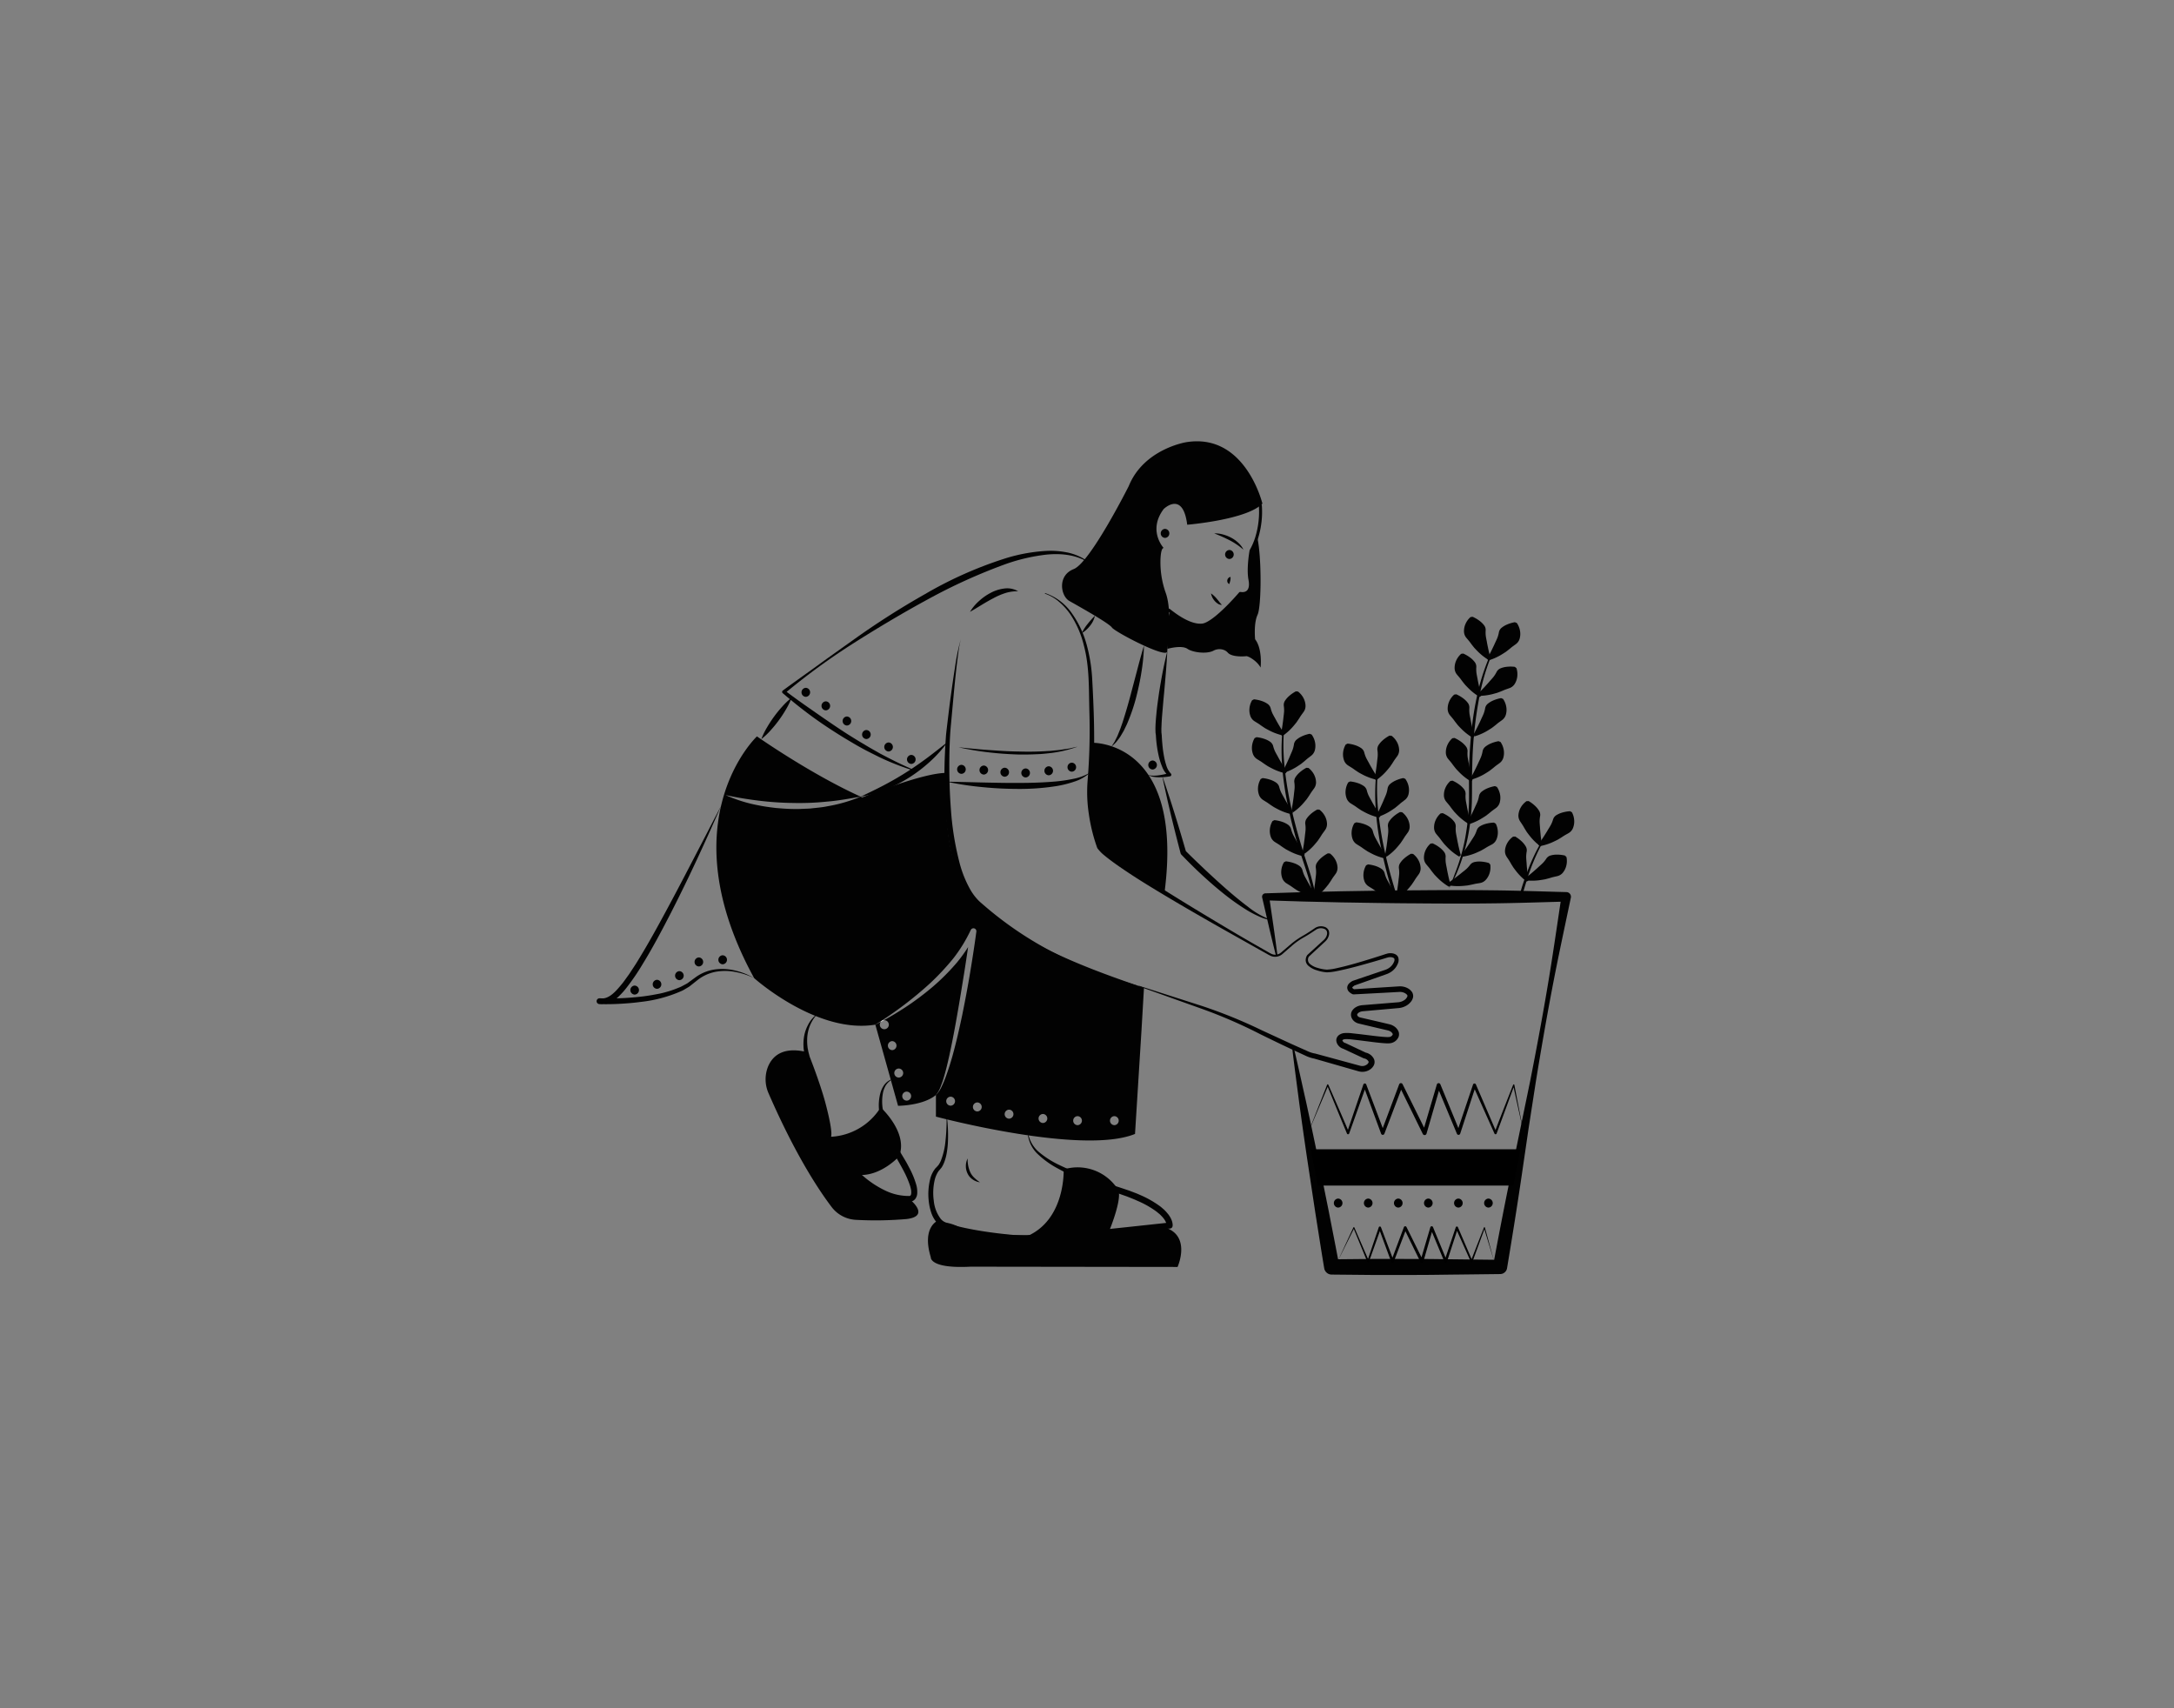 <svg xmlns="http://www.w3.org/2000/svg" data-name="Layer 1" viewBox="0 0 700 550" id="girl-with-plant"><rect x="0" y="0" width="700" height="550" fill="#808080" stroke="none"/><path fill="#020202" d="M464.399,289.589c2.338-3.096,2.811-5.123,4.212-8.714a61.199,61.199,0,0,0,3.17-11.108,75.955,75.955,0,0,0,1.214-11.484c.078-3.839-.073-7.746.046-11.63.131-3.886.358-7.772.803-11.638a96.665,96.665,0,0,1,1.872-11.519,68.398,68.398,0,0,1,3.471-11.142,31.593,31.593,0,0,1,6.209-9.804,32.738,32.738,0,0,0-5.749,9.991,68.415,68.415,0,0,0-3.17,11.119,131.048,131.048,0,0,0-2.425,23.021c-.148,3.868-.028,7.717-.137,11.631a68.092,68.092,0,0,1-1.373,11.606,61.195,61.195,0,0,1-3.474,11.145,49.337,49.337,0,0,1-2.615,5.216A13.679,13.679,0,0,1,464.399,289.589Z"></path><path fill="#020202" d="M466.57 285.519a18.264 18.264 0 01-3.302-2.497c-.494-.478-.973-.977-1.447-1.49-.431-.535-.87-1.077-1.275-1.646-.407-.566-.913-1.107-1.372-1.683a3.282 3.282 0 01-.683-1.993 5.721 5.721 0 01.444-2.267 6.301 6.301 0 011.66-2.319l.671-.095a11.279 11.279 0 012.347 1.392 7.355 7.355 0 011.381 1.388 2.466 2.466 0 01.481 1.597 9.623 9.623 0 00.04 1.817c.082.591.204 1.177.324 1.772.103.605.218 1.215.357 1.825.241 1.239.567 2.483.897 3.769zM469.824 275.79a18.259 18.259 0 01-3.302-2.497c-.494-.478-.973-.977-1.447-1.49-.432-.535-.87-1.077-1.275-1.646-.407-.566-.913-1.107-1.372-1.683a3.281 3.281 0 01-.682-1.993 5.713 5.713 0 01.444-2.268 6.296 6.296 0 011.66-2.319l.671-.095a11.262 11.262 0 012.347 1.392 7.353 7.353 0 011.381 1.388 2.466 2.466 0 01.481 1.597 9.642 9.642 0 00.04 1.817c.082.591.204 1.177.325 1.772.103.605.218 1.215.357 1.825.241 1.239.567 2.483.897 3.769zM472.996 265.338a18.254 18.254 0 01-3.302-2.497c-.494-.478-.973-.977-1.447-1.49-.432-.535-.87-1.077-1.275-1.646-.407-.566-.913-1.107-1.372-1.683a3.281 3.281 0 01-.682-1.993 5.716 5.716 0 01.444-2.267 6.298 6.298 0 011.66-2.319l.671-.095a11.267 11.267 0 012.347 1.392 7.36 7.36 0 011.381 1.388 2.466 2.466 0 01.481 1.597 9.622 9.622 0 00.04 1.817c.082.591.204 1.177.324 1.772.103.605.218 1.216.357 1.825.241 1.239.567 2.483.897 3.769zM473.62 251.584a18.256 18.256 0 01-3.302-2.497c-.494-.478-.973-.977-1.447-1.49-.431-.535-.87-1.077-1.275-1.646-.407-.566-.913-1.107-1.372-1.683a3.282 3.282 0 01-.683-1.993 5.717 5.717 0 01.444-2.267 6.298 6.298 0 011.66-2.319l.671-.095a11.278 11.278 0 012.347 1.392 7.354 7.354 0 011.381 1.388 2.466 2.466 0 01.481 1.597 9.622 9.622 0 00.04 1.817c.082.591.204 1.177.324 1.772.103.605.218 1.215.357 1.825.241 1.239.567 2.483.897 3.769zM474.21 237.531a18.256 18.256 0 01-3.302-2.497c-.494-.478-.973-.977-1.447-1.49-.431-.535-.87-1.077-1.275-1.646-.407-.566-.913-1.107-1.372-1.683a3.282 3.282 0 01-.683-1.993 5.721 5.721 0 01.444-2.268 6.302 6.302 0 011.66-2.319l.671-.095a11.268 11.268 0 012.347 1.392 7.354 7.354 0 011.381 1.388 2.466 2.466 0 01.481 1.597 9.602 9.602 0 00.04 1.817c.082.591.204 1.177.324 1.772.103.605.218 1.216.357 1.825.241 1.239.567 2.483.897 3.769zM476.446 224.407a18.255 18.255 0 01-3.302-2.497c-.494-.478-.973-.977-1.447-1.49-.432-.535-.87-1.077-1.275-1.646-.407-.566-.913-1.107-1.372-1.683a3.282 3.282 0 01-.682-1.993 5.713 5.713 0 01.444-2.267 6.298 6.298 0 011.66-2.319l.671-.095a11.272 11.272 0 012.347 1.392 7.356 7.356 0 011.381 1.388 2.466 2.466 0 01.481 1.597 9.623 9.623 0 00.04 1.817c.082.591.204 1.177.324 1.772.103.605.218 1.215.357 1.825.241 1.239.567 2.483.897 3.769zM479.462 212.57a18.258 18.258 0 01-3.302-2.497c-.494-.478-.973-.977-1.447-1.49-.431-.535-.87-1.077-1.275-1.646-.407-.566-.913-1.107-1.372-1.683a3.282 3.282 0 01-.683-1.993 5.721 5.721 0 01.444-2.267 6.301 6.301 0 011.66-2.319l.671-.095a11.278 11.278 0 012.347 1.392 7.355 7.355 0 011.381 1.388 2.466 2.466 0 01.481 1.597 9.624 9.624 0 00.04 1.817c.082.591.204 1.177.324 1.772.103.605.218 1.215.357 1.825.241 1.239.567 2.483.897 3.769z"></path><path fill="#020202" d="M466.153 284.36c1.088-.762 2.145-1.494 3.135-2.277.503-.372.987-.76 1.459-1.153.479-.374.953-.739 1.4-1.134a9.627 9.627 0 001.213-1.353 2.466 2.466 0 011.405-.899 7.357 7.357 0 011.952-.155 11.266 11.266 0 012.687.471l.447.509a6.299 6.299 0 01-.25 2.841 5.715 5.715 0 01-1.139 2.01 3.281 3.281 0 01-1.816 1.069c-.723.139-1.46.219-2.137.384-.678.168-1.364.294-2.039.419-.694.081-1.382.148-2.069.189a18.253 18.253 0 01-4.132-.254zM470.546 275.241c.788-1.069 1.557-2.1 2.245-3.158.357-.513.693-1.036 1.016-1.558.335-.507.667-1.004.965-1.521a9.634 9.634 0 00.719-1.669 2.466 2.466 0 011.045-1.3 7.348 7.348 0 011.8-.769 11.266 11.266 0 012.698-.411l.586.34a6.296 6.296 0 01.669 2.772 5.719 5.719 0 01-.438 2.269 3.282 3.282 0 01-1.38 1.592c-.641.362-1.314.674-1.903 1.046-.589.376-1.199.713-1.799 1.048-.632.298-1.263.581-1.9.839a18.261 18.261 0 01-3.997 1.077zM472.431 264.863c.63-1.17 1.245-2.298 1.777-3.443.281-.558.54-1.123.786-1.685.26-.549.519-1.088.741-1.642a9.628 9.628 0 00.476-1.754 2.465 2.465 0 01.851-1.434 7.355 7.355 0 011.674-1.015 11.275 11.275 0 012.612-.787l.628.254a6.297 6.297 0 011.053 2.65 5.717 5.717 0 01-.114 2.308 3.281 3.281 0 01-1.142 1.771c-.584.449-1.206.852-1.737 1.303-.53.455-1.086.875-1.634 1.291-.584.384-1.169.753-1.763 1.098a18.255 18.255 0 01-3.806 1.629zM473.6 250.395c.63-1.17 1.245-2.298 1.777-3.443.282-.558.54-1.123.786-1.685.26-.549.519-1.088.741-1.642a9.647 9.647 0 00.476-1.754 2.465 2.465 0 01.851-1.434 7.35 7.35 0 011.674-1.015 11.266 11.266 0 012.612-.787l.628.254a6.296 6.296 0 011.053 2.65 5.714 5.714 0 01-.114 2.308 3.282 3.282 0 01-1.142 1.771c-.584.449-1.206.852-1.737 1.303-.53.455-1.086.875-1.634 1.291-.584.384-1.169.753-1.763 1.098a18.253 18.253 0 01-3.806 1.63zM474.42 236.533c.63-1.17 1.245-2.298 1.777-3.443.282-.558.54-1.123.786-1.685.26-.549.519-1.088.741-1.642a9.628 9.628 0 00.476-1.754 2.465 2.465 0 01.851-1.434 7.355 7.355 0 011.674-1.015 11.274 11.274 0 012.612-.787l.628.254a6.297 6.297 0 011.053 2.65 5.718 5.718 0 01-.114 2.308 3.28 3.28 0 01-1.142 1.771c-.584.449-1.206.852-1.737 1.303-.53.455-1.086.875-1.634 1.291-.584.384-1.169.753-1.763 1.098a18.254 18.254 0 01-3.806 1.629zM475.833 223.41c.938-.94 1.851-1.845 2.689-2.79.43-.454.839-.921 1.235-1.39.406-.452.809-.894 1.181-1.361a9.64 9.64 0 00.959-1.544 2.466 2.466 0 011.226-1.13 7.357 7.357 0 011.894-.493 11.276 11.276 0 012.728-.005l.529.423a6.297 6.297 0 01.25 2.841 5.714 5.714 0 01-.77 2.178 3.281 3.281 0 01-1.601 1.369c-.688.263-1.399.471-2.037.751-.638.284-1.291.527-1.935.769-.669.201-1.335.387-2.004.547a18.253 18.253 0 01-4.113.471zM478.848 212.089c.63-1.17 1.245-2.298 1.777-3.443.281-.558.54-1.123.786-1.685.26-.549.519-1.088.741-1.642a9.628 9.628 0 00.476-1.754 2.465 2.465 0 01.851-1.434 7.351 7.351 0 011.674-1.015 11.263 11.263 0 012.612-.787l.628.254a6.296 6.296 0 011.053 2.65 5.718 5.718 0 01-.114 2.308 3.28 3.28 0 01-1.142 1.771c-.584.449-1.206.852-1.737 1.303-.53.455-1.086.875-1.634 1.291-.584.384-1.169.753-1.763 1.098a18.248 18.248 0 01-3.806 1.63zM502.934 263.125a31.871 31.871 0 00-6.494 8.652c-.087.145-.165.3-.242.455a1.056 1.056 0 00-.077.145c-.01.01-.01.019-.019.029a66.308 66.308 0 00-4.045 9.6v.01a1.734 1.734 0 01-.077.203v.019c-.097.29-.184.571-.281.861q-.058.189-.116.377a1.532 1.532 0 00-.087.3c-.523 1.645-1.006 3.31-1.452 4.974h-.91c.494-1.848 1.055-3.697 1.694-5.507.048-.126.087-.261.136-.387.261-.745.532-1.481.823-2.216v-.01a62.399 62.399 0 013.813-8.342c.019-.029.029-.048.048-.077.01-.01.01-.029.019-.039.213-.377.435-.745.677-1.123v-.01A29.836 29.836 0 01502.934 263.125z"></path><path fill="#020202" d="M491.587 283.842a18.247 18.247 0 01-3.001-2.852c-.437-.531-.857-1.08-1.271-1.643-.369-.58-.744-1.167-1.083-1.778-.341-.608-.783-1.202-1.175-1.826a3.281 3.281 0 01-.455-2.057 5.718 5.718 0 01.696-2.203 6.299 6.299 0 011.909-2.118l.677-.02a11.269 11.269 0 012.176 1.646 7.347 7.347 0 011.216 1.534 2.466 2.466 0 01.299 1.641 9.627 9.627 0 00-.164 1.81c.015.597.071 1.193.124 1.798.034.613.08 1.232.15 1.853.101 1.258.285 2.531.469 3.846zM495.911 272.419a18.247 18.247 0 01-3.001-2.852c-.437-.531-.857-1.08-1.271-1.643-.369-.58-.744-1.168-1.083-1.779-.341-.608-.783-1.202-1.175-1.826a3.282 3.282 0 01-.455-2.057 5.718 5.718 0 01.696-2.203 6.301 6.301 0 011.91-2.118l.677-.02a11.264 11.264 0 012.176 1.646 7.353 7.353 0 011.216 1.534 2.465 2.465 0 01.299 1.641 9.625 9.625 0 00-.164 1.81c.015.597.071 1.193.124 1.798.035.613.08 1.232.15 1.853.101 1.258.285 2.531.469 3.846z"></path><path fill="#020202" d="M491.089 282.783c1.038-.829 2.047-1.626 2.985-2.47.478-.403.937-.821 1.384-1.242.454-.403.904-.798 1.326-1.22a9.621 9.621 0 001.126-1.427 2.466 2.466 0 011.345-.986 7.355 7.355 0 011.938-.278 11.271 11.271 0 012.712.301l.478.48a6.301 6.301 0 01-.07 2.851 5.72 5.72 0 01-1.01 2.078 3.281 3.281 0 01-1.745 1.181c-.713.184-1.443.311-2.109.518-.666.211-1.342.379-2.009.547-.688.124-1.37.234-2.053.319a18.253 18.253 0 01-4.14.007zM495.354 271.872c.757-1.092 1.495-2.144 2.152-3.222.342-.523.663-1.055.97-1.587.32-.516.638-1.023.921-1.549a9.628 9.628 0 00.67-1.689 2.466 2.466 0 011.007-1.33 7.354 7.354 0 011.777-.821 11.268 11.268 0 012.684-.489l.596.323a6.3 6.3 0 01.749 2.751 5.721 5.721 0 01-.372 2.28 3.282 3.282 0 01-1.334 1.631c-.631.381-1.294.712-1.872 1.1-.578.393-1.177.748-1.768 1.099-.623.316-1.246.617-1.875.894a18.25 18.25 0 01-3.964 1.192zM449.997 289.197c.039.126.077.252.126.377l-.637-.532c-.242-.048-.443-.256-.675-.314-.484-1.442-.594-1.825-1.02-3.277-.019-.058-.029-.116-.048-.174-.861-2.981-1.665-5.981-2.342-9.01-.165-.706-.319-1.423-.465-2.129-.068-.348-.145-.687-.213-1.036v-.01a92.746 92.746 0 01-1.548-10.074c-.019-.136-.029-.271-.039-.407-.068-.793-.135-1.587-.184-2.381v-.01a65.56 65.56 0 01.01-9.145.267.267 0 01.01-.087v-.048c.039-.445.087-.871.145-1.316v-.01a29.886 29.886 0 012.71-9.92 32.077 32.077 0 00-2.313 10.549c-.019.184-.029.358-.039.542v.01c0 .048-.01.097-.01.145v.039a65.316 65.316 0 00.329 10.384 1.388 1.388 0 00.029.281c.019.3.058.59.087.891.019.126.029.252.048.377a3.04 3.04 0 00.039.31 114.194 114.194 0 002.052 11.671v.019c.039.194.077.358.136.552a.258.258 0 00.029.116 3.787 3.787 0 00.097.455c.716 3.068 1.539 6.107 2.448 9.126.281.968.571 1.916.871 2.874v.01c.077.261.165.503.242.765v.01C449.91 288.946 449.958 289.071 449.997 289.197z"></path><path fill="#020202" d="M450.239 289.391l.155-.697-.908.534c-.242-.048-.601-.36-.834-.418-1.113-.29-1.645.281-2.69-.194-.619-.3-1.229-.629-1.839-.968-.581-.377-1.161-.755-1.723-1.171-.561-.407-1.219-.765-1.829-1.171a3.275 3.275 0 01-1.268-1.684 5.696 5.696 0 01-.281-2.294 6.154 6.154 0 01.852-2.72l.61-.3a11.699 11.699 0 012.661.59 7.705 7.705 0 011.742.89 2.491 2.491 0 01.958 1.374 9.452 9.452 0 00.6 1.713c.261.532.561 1.055.861 1.587.145.271.281.542.435.813s.31.542.474.803c.416.755.881 1.5 1.355 2.265.097.155.194.31.3.465v.01c.077.116.155.232.232.358C450.152 289.246 450.19 289.323 450.239 289.391zM446.067 276.419a18.245 18.245 0 01-3.915-1.347c-.618-.301-1.228-.626-1.839-.967-.577-.375-1.162-.753-1.724-1.168-.562-.411-1.212-.768-1.827-1.173a3.282 3.282 0 01-1.268-1.683 5.715 5.715 0 01-.282-2.293 6.298 6.298 0 01.857-2.72l.608-.299a11.271 11.271 0 012.663.594 7.357 7.357 0 011.743.89 2.465 2.465 0 01.954 1.368 9.623 9.623 0 00.603 1.714c.262.536.56 1.055.859 1.584.286.543.585 1.087.907 1.623.614 1.103 1.311 2.184 2.024 3.304zM444.114 263.25a18.254 18.254 0 01-3.915-1.347c-.618-.301-1.228-.626-1.838-.967-.577-.375-1.162-.753-1.724-1.168-.563-.411-1.212-.768-1.827-1.173a3.282 3.282 0 01-1.268-1.683 5.715 5.715 0 01-.282-2.293 6.298 6.298 0 01.857-2.72l.608-.299a11.267 11.267 0 012.663.594 7.355 7.355 0 011.744.89 2.466 2.466 0 01.954 1.368 9.622 9.622 0 00.603 1.714c.262.536.56 1.055.859 1.584.286.543.585 1.087.907 1.623.614 1.103 1.311 2.184 2.024 3.304zM443.303 251.063a18.262 18.262 0 01-3.915-1.347c-.618-.301-1.228-.626-1.839-.967-.577-.375-1.162-.753-1.723-1.168-.563-.411-1.212-.768-1.827-1.173a3.281 3.281 0 01-1.268-1.682 5.715 5.715 0 01-.283-2.293 6.298 6.298 0 01.857-2.72l.608-.299a11.275 11.275 0 012.663.594 7.359 7.359 0 011.744.89 2.466 2.466 0 01.953 1.368 9.623 9.623 0 00.603 1.714c.262.536.56 1.055.859 1.584.286.543.585 1.087.907 1.623.614 1.103 1.31 2.184 2.024 3.304z"></path><path fill="#020202" d="M449.485 288.837c.235-1.307.469-2.572.62-3.825.094-.618.164-1.235.223-1.846.077-.603.155-1.196.194-1.791a9.629 9.629 0 00-.092-1.815 2.465 2.465 0 01.363-1.628 7.359 7.359 0 011.276-1.485 11.268 11.268 0 012.239-1.56l.676.046a6.3 6.3 0 011.825 2.191 5.714 5.714 0 01.608 2.229 3.28 3.28 0 01-.535 2.038c-.416.608-.881 1.185-1.246 1.779-.362.597-.76 1.169-1.152 1.734-.436.546-.877 1.079-1.334 1.592a18.261 18.261 0 01-3.111 2.732zM445.956 275.406c.235-1.307.469-2.572.62-3.825.094-.618.164-1.235.223-1.846.077-.603.155-1.196.194-1.791a9.63 9.63 0 00-.092-1.815 2.466 2.466 0 01.363-1.628 7.359 7.359 0 011.276-1.485 11.275 11.275 0 012.239-1.56l.676.046a6.3 6.3 0 011.825 2.191 5.714 5.714 0 01.608 2.229 3.28 3.28 0 01-.535 2.038c-.416.608-.881 1.185-1.246 1.779-.363.597-.761 1.169-1.152 1.735-.436.546-.877 1.079-1.334 1.592a18.245 18.245 0 01-3.111 2.731zM443.222 262.494c.6-1.185 1.186-2.329 1.689-3.487.267-.565.511-1.136.743-1.705.246-.555.491-1.101.699-1.661a9.619 9.619 0 00.431-1.765 2.465 2.465 0 01.814-1.455 7.356 7.356 0 011.648-1.057 11.272 11.272 0 012.592-.853l.634.238a6.294 6.294 0 011.12 2.622 5.716 5.716 0 01-.055 2.31A3.282 3.282 0 01452.44 257.479c-.572.464-1.184.882-1.703 1.347-.518.468-1.063.902-1.6 1.332-.574.399-1.149.782-1.734 1.143a18.248 18.248 0 01-3.763 1.726zM442.569 250.797c.235-1.307.469-2.572.619-3.825.094-.618.164-1.235.223-1.846.076-.602.155-1.196.194-1.791a9.612 9.612 0 00-.092-1.815 2.466 2.466 0 01.363-1.628 7.356 7.356 0 011.276-1.485 11.273 11.273 0 012.239-1.56l.676.046a6.296 6.296 0 011.825 2.191 5.719 5.719 0 01.609 2.229 3.282 3.282 0 01-.535 2.038c-.416.608-.881 1.185-1.246 1.779-.362.597-.76 1.169-1.152 1.735-.436.546-.877 1.079-1.334 1.592a18.26 18.26 0 01-3.111 2.731zM423.664 288.568a1.568 1.568 0 01.048.203v.01c-.145.107-.29.213-.436.31l-.31-.213a.627.627 0 01-.126-.039.123.123 0 00-.01-.058c-.019-.106-.039-.194-.068-.3v-.01c-.184-.89-.387-1.761-.6-2.642v-.01c-.29-1.19-.61-2.371-.948-3.552-.687-2.236-1.452-4.471-2.197-6.726-.484-1.442-.948-2.884-1.374-4.336-.019-.077-.048-.155-.068-.232v-.01c-.861-2.961-1.655-5.942-2.323-8.952q-.247-1.06-.465-2.119c-.068-.348-.145-.687-.213-1.035v-.01a95.156 95.156 0 01-1.548-10.075c-.019-.136-.029-.281-.039-.416-.068-.794-.136-1.577-.184-2.371v-.01a65.682 65.682 0 01.01-9.155.268.268 0 01.01-.087v-.048c.039-.436.087-.861.145-1.306v-.01a29.871 29.871 0 012.71-9.929 32.085 32.085 0 00-2.303 10.568c-.019.174-.029.339-.039.513v.01a.731.731 0 01-.01.145v.048a65.292 65.292 0 00.319 10.384 1.379 1.379 0 00.029.281v.01c.019.3.058.581.087.881.019.126.029.261.048.387.01.097.019.203.039.3a116.515 116.515 0 002.052 11.681v.01c.039.184.077.348.126.532a.713.713 0 00.039.136v.01a3.661 3.661 0 00.097.445V261.79c.716 3.068 1.548 6.107 2.448 9.126.281.968.571 1.926.861 2.884.01.01.01.019 0 .019.087.242.174.494.252.736v.01c.039.136.087.261.126.387.039.126.077.252.116.368v.01c.716 2.216 1.461 4.423 2.129 6.687.377 1.384.736 2.768 1.065 4.161.145.629.281 1.258.406 1.897v.01A3.891 3.891 0 01423.664 288.568z"></path><path fill="#020202" d="M423.77 288.404l-.106.164-.252.407c-.155-.029-.3-.068-.445-.097a.627.627 0 01-.126-.039 18.693 18.693 0 01-3.348-1.21c-.619-.3-1.229-.629-1.839-.968-.571-.377-1.161-.755-1.723-1.171-.561-.407-1.21-.765-1.829-1.171a3.341 3.341 0 01-1.268-1.684 5.696 5.696 0 01-.281-2.294 6.345 6.345 0 01.861-2.719l.61-.3a11.26 11.26 0 012.661.6 6.982 6.982 0 011.742.89 2.451 2.451 0 01.948 1.365 10.286 10.286 0 00.61 1.713c.261.542.561 1.055.852 1.587.29.542.59 1.084.91 1.626.136.242.271.474.416.716v.01c.271.445.542.89.832 1.345.184.3.377.59.571.9v.01Q423.669 288.244 423.77 288.404zM419.729 275.709a18.25 18.25 0 01-3.915-1.347c-.618-.301-1.228-.626-1.838-.967-.577-.375-1.162-.753-1.724-1.168-.563-.411-1.212-.768-1.827-1.173a3.281 3.281 0 01-1.268-1.682 5.715 5.715 0 01-.283-2.293 6.301 6.301 0 01.857-2.72l.608-.299a11.268 11.268 0 012.663.594 7.359 7.359 0 011.744.89 2.466 2.466 0 01.953 1.368 9.623 9.623 0 00.603 1.714c.262.536.56 1.055.859 1.584.286.543.585 1.087.907 1.623.614 1.103 1.31 2.184 2.024 3.304zM415.922 262.168a18.25 18.25 0 01-3.915-1.347c-.618-.301-1.228-.626-1.838-.967-.577-.375-1.162-.753-1.724-1.168-.563-.411-1.212-.768-1.827-1.173a3.281 3.281 0 01-1.268-1.682 5.716 5.716 0 01-.283-2.293 6.301 6.301 0 01.857-2.72l.608-.299a11.269 11.269 0 012.663.594 7.355 7.355 0 011.744.89 2.466 2.466 0 01.953 1.368 9.638 9.638 0 00.603 1.714c.262.537.56 1.055.859 1.584.286.543.585 1.087.907 1.624.614 1.103 1.31 2.184 2.024 3.304zM413.97 248.999a18.245 18.245 0 01-3.915-1.347c-.618-.301-1.228-.626-1.839-.967-.577-.375-1.162-.753-1.724-1.168-.562-.411-1.212-.768-1.827-1.173a3.281 3.281 0 01-1.268-1.682 5.719 5.719 0 01-.282-2.293 6.297 6.297 0 01.857-2.72l.608-.299a11.271 11.271 0 012.663.594 7.353 7.353 0 011.743.89 2.465 2.465 0 01.954 1.368 9.62 9.62 0 00.603 1.714c.262.537.56 1.055.859 1.584.286.543.585 1.087.907 1.624.614 1.103 1.311 2.184 2.024 3.304zM413.158 236.811a18.254 18.254 0 01-3.915-1.347c-.618-.301-1.228-.626-1.838-.967-.577-.375-1.162-.753-1.724-1.168-.563-.411-1.212-.768-1.827-1.173a3.281 3.281 0 01-1.268-1.682 5.715 5.715 0 01-.282-2.293 6.297 6.297 0 01.857-2.72l.608-.299a11.266 11.266 0 012.663.594 7.35 7.35 0 011.744.89 2.466 2.466 0 01.954 1.368 9.623 9.623 0 00.603 1.714c.262.536.56 1.055.859 1.584.286.543.585 1.088.907 1.624.614 1.103 1.311 2.184 2.024 3.304z"></path><path fill="#020202" d="M430.661 279.22a3.292 3.292 0 01-.542 2.032c-.416.61-.881 1.19-1.248 1.781-.358.6-.755 1.171-1.152 1.732-.435.552-.871 1.084-1.326 1.597a18.065 18.065 0 01-2.681 2.41v.01c-.145.107-.29.213-.436.31l-.31-.213-.136-.097-.106-.077c.01-.077.029-.145.039-.223v-.01c.077-.436.155-.871.232-1.297.058-.329.116-.668.165-.997.068-.435.126-.871.184-1.307.097-.61.164-1.229.223-1.839.077-.61.155-1.2.194-1.79a9.546 9.546 0 00-.087-1.819 2.445 2.445 0 01.358-1.626 7.296 7.296 0 011.278-1.49 11.549 11.549 0 012.236-1.558l.678.048a6.404 6.404 0 011.829 2.187A5.827 5.827 0 01430.661 279.22zM419.341 274.585c.235-1.307.469-2.572.62-3.825.094-.618.164-1.235.223-1.846.077-.603.155-1.196.194-1.791a9.631 9.631 0 00-.092-1.815 2.466 2.466 0 01.363-1.628 7.357 7.357 0 011.276-1.485 11.275 11.275 0 012.239-1.56l.676.046a6.296 6.296 0 011.825 2.191 5.719 5.719 0 01.609 2.229 3.282 3.282 0 01-.535 2.038c-.416.608-.881 1.185-1.246 1.779-.362.597-.76 1.169-1.152 1.735-.435.546-.877 1.079-1.334 1.592a18.251 18.251 0 01-3.111 2.731zM415.812 261.154c.235-1.307.469-2.571.619-3.825.094-.618.164-1.235.223-1.846.076-.603.155-1.196.194-1.791a9.612 9.612 0 00-.092-1.815 2.466 2.466 0 01.363-1.628 7.349 7.349 0 011.276-1.485 11.273 11.273 0 012.239-1.56l.676.046a6.295 6.295 0 011.824 2.191 5.719 5.719 0 01.609 2.229 3.282 3.282 0 01-.535 2.038c-.416.608-.882 1.185-1.246 1.779-.362.597-.76 1.169-1.152 1.735-.436.546-.877 1.079-1.334 1.592a18.26 18.26 0 01-3.111 2.731zM413.077 248.242c.6-1.185 1.186-2.329 1.689-3.487.267-.565.511-1.136.743-1.705.246-.555.491-1.101.699-1.661a9.635 9.635 0 00.431-1.765 2.465 2.465 0 01.814-1.455A7.355 7.355 0 01419.101 237.111a11.274 11.274 0 012.592-.853l.634.238a6.299 6.299 0 011.121 2.622 5.716 5.716 0 01-.056 2.31 3.281 3.281 0 01-1.096 1.799c-.572.464-1.184.883-1.703 1.347-.518.468-1.063.902-1.6 1.332-.574.399-1.149.782-1.734 1.143a18.255 18.255 0 01-3.763 1.726zM412.424 236.545c.235-1.307.469-2.571.62-3.825.094-.618.164-1.235.223-1.846.077-.603.155-1.196.194-1.791a9.631 9.631 0 00-.092-1.815 2.466 2.466 0 01.363-1.628 7.356 7.356 0 011.276-1.485 11.271 11.271 0 012.239-1.56l.676.046a6.301 6.301 0 011.825 2.192 5.714 5.714 0 01.608 2.229 3.281 3.281 0 01-.535 2.038c-.416.608-.881 1.185-1.246 1.779-.363.597-.761 1.169-1.152 1.735-.436.546-.877 1.079-1.334 1.592a18.255 18.255 0 01-3.111 2.732z"></path><path fill="#020202" d="M410.845 307.717q-1.17-4.678-2.275-9.368l-2.17-9.387a1.094 1.094 0 011.025-1.339l.087-.003 12.097-.375 12.097-.28c8.065-.126 16.13-.285 24.194-.315 8.065-.075 16.129-.102 24.194-.003 8.065.075 16.13.37 24.194.576l.083.002a1.493 1.493 0 011.454 1.531 1.583 1.583 0 01-.031.268c-2.068 9.877-4.213 19.74-6.09 29.652-1.885 9.91-3.599 19.851-5.216 29.809l-2.321 14.956-2.191 14.978c-1.46 9.985-3.07 19.944-4.723 29.895a2.263 2.263 0 01-2.205 1.892l-.051 0-13.549.157c-4.516.039-9.033.134-13.549.127l-13.549.01-13.549-.129-.04-0a2.437 2.437 0 01-2.379-2.029c-1-5.902-1.893-11.823-2.844-17.733l-2.687-17.761q-1.307-8.887-2.523-17.79c-.759-5.944-1.591-11.876-2.269-17.835a.242.242 0 01.477-.084c1.408 5.83 2.662 11.687 3.989 17.531q1.913 8.78 3.73 17.577l3.561 17.607c1.131 5.879 2.321 11.747 3.404 17.635l-2.419-2.029 13.549-.129 13.549.011c4.516-.007 9.032.088 13.549.127l13.549.157L480.742 407.515c1.858-9.916 3.76-19.825 5.811-29.706l6.119-29.65c1.953-9.898 3.808-19.814 5.493-29.76 1.693-9.945 3.117-19.938 4.619-29.917l1.505 1.8c-8.065.206-16.129.5-24.194.576-8.065.099-16.129.072-24.194-.003-8.065-.031-16.13-.189-24.194-.315l-12.097-.28-12.097-.375 1.112-1.341 1.401 9.532q.685 4.769 1.296 9.552a.242.242 0 01-.475.09zM405.895 214.93c-1.113-2.09-3.939-3.745-4.636-3.658s-4.616.348-5.923-1.142a3.288 3.288 0 00-.977-.745 4.065 4.065 0 00-3.658.126c-2.207 1.142-6.668.552-8.342-.6-1.916-1.326-6.455 0-6.455 0-.581-6.658.087-10.2.977-12.068 2.245 1.752 6.639 4.819 10.268 4.413 3.919-.435 12.194-10.191 12.194-10.191 2.09.348 3.832-.784 3.136-4.442s.348-9.32.348-9.32a21.221 21.221 0 001.926-4.568c1.5 5.884 1.471 22.423.164 25.21-1.306 2.787-.784 7.878-.784 7.878C406.573 208.988 405.895 214.93 405.895 214.93zM284.614 328.479c-.329.184-.668.358-1.006.532A1.232 1.232 0 01284.614 328.479z"></path><path fill="#020202" d="M308.257,309.733a70.295,70.295,0,0,1-7.887,7.945,91.363,91.363,0,0,1-8.913,6.678c-2.245,1.452-4.51,2.845-6.842,4.123a.397.397,0,0,1,.107-.01,1.452,1.452,0,1,1-1.113.542c-.581.31-1.171.6-1.761.89l7.316,26.13s8.013,0,12.194-3.484a9.415,9.415,0,0,0,1.607-2.952,30.352,30.352,0,0,0,1.074-3.203c.639-2.158,1.142-4.365,1.635-6.571.968-4.413,1.8-8.855,2.574-13.317.794-4.452,1.5-8.923,2.226-13.384.436-2.729.842-5.468,1.248-8.197A50.072,50.072,0,0,1,308.257,309.733ZM287.276,335.205a1.453,1.453,0,0,1,0,2.903A1.453,1.453,0,0,1,287.276,335.205Zm2.091,11.729a1.452,1.452,0,0,1,0-2.903A1.452,1.452,0,0,1,289.366,346.935Zm2.555,7.432a1.452,1.452,0,0,1,0-2.903A1.452,1.452,0,0,1,291.921,354.367Z"></path><path fill="#020202" d="M315.06,291.23c-13.239-11.613-10.171-42.369-10.171-42.369-7.519-.213-27.223,7.878-27.223,7.878-.174-.077-.358-.155-.532-.242a49.157,49.157,0,0,1-10.684,3.087c-1.819.397-3.687.503-5.536.726-.929.068-1.868.077-2.797.126s-1.858.048-2.797.029c-1.858-.019-3.716-.174-5.574-.329-1.848-.232-3.697-.455-5.516-.842a46.4,46.4,0,0,1-10.607-3.31c3.61.794,7.22,1.384,10.839,1.819a100.325,100.325,0,0,0,10.897.726,87.07,87.07,0,0,0,10.887-.435c3.649-.29,7.229-.977,10.887-1.597-16.22-7.336-33.407-19.404-33.407-19.404s-28.772,26.962-.9,77.828c0,0,20.207,18.117,39.021,14.981a118.5,118.5,0,0,0,17.584-13.278,80.778,80.778,0,0,0,7.471-7.984,48.258,48.258,0,0,0,5.662-9.194l.01-.01a.946.946,0,0,1,1.8.523c-.6,4.5-1.306,8.981-2.052,13.462-.745,4.481-1.597,8.933-2.497,13.384-.939,4.452-1.945,8.884-3.165,13.268-.619,2.187-1.306,4.355-2.09,6.494a33.513,33.513,0,0,1-1.316,3.165,9.31,9.31,0,0,1-1.897,2.816v6.968s47.034,12.542,64.105,5.574l2.09-33.446.794-13.617C344.965,310.159,328.3,302.843,315.06,291.23Zm-8.971,64.763a1.452,1.452,0,0,1,0-2.903A1.452,1.452,0,0,1,306.089,355.993Zm8.594,1.858a1.452,1.452,0,0,1,0-2.903A1.452,1.452,0,0,1,314.683,357.851Zm10.22,2.323a1.452,1.452,0,0,1,0-2.903A1.452,1.452,0,0,1,324.903,360.174Zm10.916,1.394a1.452,1.452,0,0,1,0-2.903A1.452,1.452,0,0,1,335.819,361.567Zm11.149.697a1.452,1.452,0,0,1,0-2.903A1.452,1.452,0,0,1,346.968,362.264Zm11.846,0a1.452,1.452,0,0,1,0-2.903A1.452,1.452,0,0,1,358.813,362.264Z"></path><path fill="#020202" d="M294.411,248.158a80.174,80.174,0,0,1-11.511-4.505c-1.841-.928-3.706-1.819-5.506-2.828-1.814-.986-3.573-2.061-5.35-3.109-3.517-2.154-6.977-4.401-10.31-6.828-3.336-2.425-6.542-5.008-9.686-7.69l-.022-.018a.541.541,0,0,1-.061-.763.571.571,0,0,1,.09-.084c3.715-2.747,7.484-5.383,11.212-8.087,3.718-2.715,7.485-5.362,11.236-8.038a255.172,255.172,0,0,1,23.305-14.905,128.055,128.055,0,0,1,25.316-11.337,54.517,54.517,0,0,1,13.705-2.589,27.039,27.039,0,0,1,6.986.533,17.137,17.137,0,0,1,6.366,2.797.097.097,0,0,1,.021.135.099.099,0,0,1-.128.025c-3.977-2.353-8.69-2.732-13.164-2.295a59.87,59.87,0,0,0-13.237,3.09,179.7,179.7,0,0,0-24.942,11.316c-8.053,4.375-15.947,9.074-23.711,13.997a210.391,210.391,0,0,0-22.271,16.229l.008-.865c3.235,2.49,6.613,4.822,9.963,7.164,3.361,2.331,6.726,4.653,10.164,6.867,1.737,1.075,3.459,2.18,5.232,3.193,1.738,1.078,3.526,2.064,5.304,3.076,3.605,1.924,7.264,3.75,11.055,5.335a.097.097,0,0,1,.054.126A.099.099,0,0,1,294.411,248.158Z"></path><path fill="#020202" d="M366.767 317.485a122.471 122.471 0 01-34.342-12.745 107.032 107.032 0 01-15.197-10.432c-.598-.484-1.176-.991-1.764-1.486-.582-.494-1.176-.981-1.767-1.568a19.438 19.438 0 01-2.909-3.821 36.229 36.229 0 01-3.544-8.68 89.734 89.734 0 01-2.835-18.25 167.035 167.035 0 01-.13-18.387q.103-2.295.265-4.589c.099-1.535.318-3.073.487-4.579.367-3.032.725-6.065 1.147-9.091.416-3.026.851-6.05 1.33-9.067a67.396 67.396 0 011.859-8.97 38.245 38.245 0 00-.816 4.497c-.202 1.511-.398 3.023-.572 4.538-.346 3.03-.648 6.066-.931 9.103l-.834 9.112c-.302 3.045-.437 6.037-.501 9.094-.119 6.079-.005 12.165.455 18.213a93.741 93.741 0 002.909 17.854 35.988 35.988 0 003.366 8.222 17.558 17.558 0 002.603 3.458c.489.492 1.072.98 1.65 1.475.577.49 1.143.993 1.729 1.472a115.086 115.086 0 0014.813 10.481 121.266 121.266 0 0016.28 8.115A168.502 168.502 0 00366.767 317.485zM245.137 237.979a23.224 23.224 0 011.833-3.782 40.02 40.02 0 012.267-3.465 39.392 39.392 0 012.612-3.212 22.975 22.975 0 013.05-2.892 22.973 22.973 0 01-1.831 3.783 39.344 39.344 0 01-2.269 3.463 40.017 40.017 0 01-2.614 3.211A23.237 23.237 0 01245.137 237.979zM312.327 196.99a14.845 14.845 0 012.891-3.461 17.331 17.331 0 013.709-2.619 12.226 12.226 0 014.404-1.419 6.937 6.937 0 014.5.879 12.683 12.683 0 00-4.197.601 22.711 22.711 0 00-3.81 1.653c-1.242.646-2.474 1.357-3.704 2.108C314.889 195.484 313.649 196.247 312.327 196.99z"></path><path fill="#020202" d="M336.563,190.973A17.125,17.125,0,0,1,345.2,197.562a31.856,31.856,0,0,1,4.681,9.958,52.528,52.528,0,0,1,1.779,10.874q.313,5.462.497,10.93c.132,3.646.167,7.296.144,10.95-.03,3.646-.141,7.331-.489,10.97a45.153,45.153,0,0,0,.471,10.693,60.904,60.904,0,0,0,2.59,10.408l-.074-.149a11.234,11.234,0,0,0,1.952,1.983c.755.64,1.549,1.256,2.354,1.859,1.613,1.205,3.278,2.358,4.957,3.492q5.056,3.378,10.213,6.637c6.875,4.338,13.839,8.546,20.835,12.701q5.241,3.126,10.547,6.143l2.65,1.512a11.004,11.004,0,0,0,1.296.686,2.931,2.931,0,0,0,2.622-.324c.358-.246.763-.637,1.144-.95l2.319-1.988a24.376,24.376,0,0,1,2.483-1.836c.864-.573,1.771-1.044,2.618-1.581.861-.537,1.691-1.096,2.541-1.679a3.566,3.566,0,0,1,3.198-.423,2.153,2.153,0,0,1,1.291,1.162,2.632,2.632,0,0,1,.025,1.712,3.949,3.949,0,0,1-.79,1.453c-.369.43-.759.734-1.125,1.09l-4.482,4.144.066-.082a1.802,1.802,0,0,0,.196,2.399,6.435,6.435,0,0,0,2.573,1.33,12.99,12.99,0,0,0,2.929.555,17.242,17.242,0,0,0,2.988-.424c4.023-.871,8-2.08,11.955-3.305l2.961-.944c.513-.16.938-.32,1.523-.484a4.137,4.137,0,0,1,1.823-.069,3.116,3.116,0,0,1,.93.339,1.881,1.881,0,0,1,.786.857,2.677,2.677,0,0,1-.068,2.024,5.752,5.752,0,0,1-2.184,2.717,6.724,6.724,0,0,1-1.552.769l-1.468.519-2.936,1.038-5.872,2.077.141-.065a3.507,3.507,0,0,0-.629.463.592.592,0,0,0-.2.294c-.005-.015.01.077.167.22a2.309,2.309,0,0,0,.577.363l-.365-.062,9.757-.632,4.879-.306a5.241,5.241,0,0,1,2.854.603,4.05,4.05,0,0,1,1.22,1.011,2.397,2.397,0,0,1,.497,1.845,3.275,3.275,0,0,1-.729,1.518,5.176,5.176,0,0,1-1.089,1.008,5.95,5.95,0,0,1-2.696.99l-4.895.437-4.87.432-1.218.108-.609.054a3.524,3.524,0,0,0-.482.07,2.598,2.598,0,0,0-.819.322,1.764,1.764,0,0,0-.537.503.399.399,0,0,0-.033.367,1.019,1.019,0,0,0,.363.484,1.381,1.381,0,0,0,.309.174,2.212,2.212,0,0,0,.425.12l1.191.274,4.764,1.099,2.379.561c.419.106.736.157,1.264.315a4.636,4.636,0,0,1,1.39.71,3.844,3.844,0,0,1,1.083,1.268,2.441,2.441,0,0,1,.133,2.002,3.376,3.376,0,0,1-2.677,2.028,7.71,7.71,0,0,1-1.421.026c-.429-.018-.845-.053-1.261-.087q-1.241-.114-2.461-.262l-4.856-.611-2.404-.276a12.284,12.284,0,0,0-2.208-.092,1.554,1.554,0,0,0-.681.23c-.14.125-.102.1-.105.134-.014.247.505.808.823.843a.453.453,0,0,1,.141.039l.065.031,6.579,3.097-.204-.069a3.852,3.852,0,0,1,2.726,2.035,2.403,2.403,0,0,1-.039,2.097,3.664,3.664,0,0,1-1.184,1.317,4.397,4.397,0,0,1-3.191.704c-.587-.106-.948-.245-1.381-.359l-1.265-.363-10.118-2.902-1.265-.363-.632-.181-.158-.045-.039-.011-.02-.006c.032.007-.1-.024.067.014l-.089-.016-.353-.071a11.841,11.841,0,0,1-2.623-.963l-4.787-2.213c-3.181-1.494-6.339-3.031-9.487-4.576a158.099,158.099,0,0,0-19.246-8.324l-19.832-7.08a.097.097,0,0,1-.059-.124.098.098,0,0,1,.122-.059l20.042,6.43a159.174,159.174,0,0,1,19.551,7.939l9.552,4.403,4.797,2.138a10.253,10.253,0,0,0,2.314.824l.293.054.073.012.167.04.159.043.635.173,1.27.345,10.156,2.763,1.27.345c.415.108.887.256,1.166.295a2.524,2.524,0,0,0,1.821-.416,1.835,1.835,0,0,0,.562-.617.446.446,0,0,0-.001-.441,1.972,1.972,0,0,0-1.39-.946.854.854,0,0,1-.187-.061l-.017-.008-6.589-3.077.206.07a3.099,3.099,0,0,1-1.534-.891,2.907,2.907,0,0,1-.824-1.628,2.016,2.016,0,0,1,.195-1.158,2.271,2.271,0,0,1,.691-.807,3.459,3.459,0,0,1,1.589-.604,13.231,13.231,0,0,1,2.669.075l2.454.274,4.847.594q1.207.142,2.401.248c.396.031.792.062,1.177.078a6.455,6.455,0,0,0,1.019-.008,1.386,1.386,0,0,0,1.086-.742.383.383,0,0,0-.044-.359,1.877,1.877,0,0,0-.501-.567,2.6,2.6,0,0,0-.779-.39c-.252-.079-.739-.178-1.11-.269l-2.381-.553-4.757-1.129-1.189-.283a4.199,4.199,0,0,1-.744-.229,3.374,3.374,0,0,1-.747-.433,3.021,3.021,0,0,1-1.047-1.466,2.425,2.425,0,0,1,.222-1.988,3.644,3.644,0,0,1,1.209-1.176,4.558,4.558,0,0,1,1.447-.564,5.487,5.487,0,0,1,.727-.102l.609-.049,1.218-.099,4.873-.394,4.848-.395a4.09,4.09,0,0,0,1.855-.658,2.523,2.523,0,0,0,1.053-1.285.537.537,0,0,0-.133-.443,2.303,2.303,0,0,0-.653-.534,3.441,3.441,0,0,0-1.865-.396l-4.881.268-9.764.516-.032.002a.718.718,0,0,1-.333-.064,3.835,3.835,0,0,1-1.058-.689,1.941,1.941,0,0,1-.671-1.474,2.079,2.079,0,0,1,.699-1.385,5.043,5.043,0,0,1,.945-.686.821.821,0,0,1,.141-.065l5.899-1.998,2.949-.999,1.475-.499a5.28,5.28,0,0,0,1.244-.582,4.367,4.367,0,0,0,1.704-2.021,1.457,1.457,0,0,0,.123-1.005c-.055-.193-.356-.376-.772-.469a2.868,2.868,0,0,0-1.264.029c-.417.106-.973.292-1.453.432l-2.991.887c-4,1.145-8,2.287-12.11,3.103a17.845,17.845,0,0,1-3.178.387,13.554,13.554,0,0,1-3.165-.647,7.14,7.14,0,0,1-2.871-1.575,2.476,2.476,0,0,1-.748-1.62,3.021,3.021,0,0,1,.476-1.677.379.379,0,0,1,.067-.083l4.509-4.115c.367-.348.781-.679,1.075-1.022a3.282,3.282,0,0,0,.667-1.203,1.998,1.998,0,0,0,.007-1.283,1.511,1.511,0,0,0-.92-.811,2.939,2.939,0,0,0-2.632.346c-.831.563-1.693,1.136-2.562,1.67-.874.548-1.783,1.005-2.615,1.561a23.745,23.745,0,0,0-2.406,1.812l-2.298,2.005c-.403.336-.722.667-1.196,1.007a3.595,3.595,0,0,1-3.212.423,11.127,11.127,0,0,1-1.408-.722l-2.665-1.49-10.644-5.988C387.567,295.644,380.506,291.586,373.524,287.382c-3.489-2.105-6.967-4.235-10.365-6.503-1.701-1.132-3.391-2.285-5.047-3.504-.828-.611-1.647-1.237-2.449-1.907a12.309,12.309,0,0,1-2.308-2.362.582.582,0,0,1-.068-.13l-.007-.02a54.816,54.816,0,0,1-2.673-10.764,46.766,46.766,0,0,1-.393-11.088,198.411,198.411,0,0,0,.558-21.747c-.21-7.268.085-14.607-1.796-21.591a31.473,31.473,0,0,0-4.263-9.858,20.801,20.801,0,0,0-3.574-4.023,13.72,13.72,0,0,0-4.62-2.723l-.012-.004a.097.097,0,0,1,.056-.185Z"></path><path fill="#020202" d="M304.887 251.689c3.929.047 7.832.161 11.732.253 3.899.078 7.79.168 11.674.134 3.884-.007 7.761-.131 11.61-.468a49.517 49.517 0 005.715-.851 16.489 16.489 0 005.399-2.028 13.791 13.791 0 01-5.137 2.942 36.219 36.219 0 01-5.78 1.435 76.101 76.101 0 01-11.798.905c-3.937-.004-7.866-.178-11.774-.566A98.35 98.35 0 01304.887 251.689zM363.435 156.518s-12.378 24.62-17.72 26.71-4.181 8.689-1.394 10.267 12.775 7.153 13.704 8.546 17.772 10.22 17.828 7.665c.047-2.156 1.667-12.455-.444-18.655a29.293 29.293 0 01-1.721-11.573c.128-1.738.419-3.043 1.001-3.043 0 0-5.226-5.574 0-12.542 0 0 6.184-6.097 7.578 5.052 0 0 19.162-1.568 24.214-6.794 0 0-5.487-22.907-24.562-19.772C381.919 142.379 368.294 144.527 363.435 156.518z"></path><path fill="none" stroke="#020202" stroke-linecap="round" stroke-linejoin="round" stroke-width=".968" d="M405.818,162.758a28.283,28.283,0,0,1-1.065,9.968v.01a21.216,21.216,0,0,1-1.926,4.568s-1.045,5.661-.348,9.32-1.045,4.79-3.136,4.442c0,0-8.274,9.755-12.194,10.191-3.629.406-8.023-2.661-10.268-4.413-.184-.135-.348-.271-.494-.387"></path><path fill="#020202" d="M395.855 179.977a1.453 1.453 0 000-2.903 1.453 1.453 0 000 2.903zM375.127 173.183a1.453 1.453 0 000-2.903 1.453 1.453 0 000 2.903zM390.94 171.731a9.431 9.431 0 012.786.337 12.651 12.651 0 012.632 1.018 10.722 10.722 0 012.317 1.633 7.836 7.836 0 011.709 2.238c-.746-.58-1.427-1.158-2.181-1.649a22.974 22.974 0 00-2.296-1.367A50.123 50.123 0 00390.94 171.731zM389.933 191.067a9.041 9.041 0 011.888 1.748c.261.32.524.629.77.956a7.482 7.482 0 00.827.954 1.975 1.975 0 01-1.33-.391 4.829 4.829 0 01-1.003-.892A4.968 4.968 0 01389.933 191.067zM396.204 185.754a3.755 3.755 0 01-.072 1.193c-.065.314-.166.514-.276 1.072a.863.863 0 01-.594-.509 1.289 1.289 0 01-.074-.772A1.249 1.249 0 01396.204 185.754zM375.854 209.707c-.219 4.548-.649 9.057-1.039 13.564-.229 2.249-.402 4.502-.599 6.741-.096 1.121-.167 2.241-.214 3.35-.011.548-.068 1.117-.048 1.643l.009.797.076.677.028.196c.036 1.072.136 2.184.23 3.274.105 1.094.252 2.181.445 3.255a21.49 21.49 0 00.762 3.144 6.696 6.696 0 001.451 2.66l.053.052a.523.523 0 01-.269.889 19.24 19.24 0 01-3.669.309 10.429 10.429 0 01-1.832-.182 4.635 4.635 0 01-1.701-.653 4.722 4.722 0 001.74.311 10.575 10.575 0 001.76-.107 22.883 22.883 0 003.441-.729l-.216.941a7.261 7.261 0 01-2.069-2.986 21.042 21.042 0 01-1.066-3.313 39.508 39.508 0 01-.946-6.8l.028.196-.141-1.008-.026-.901c-.026-.607.014-1.169.03-1.753.066-1.153.156-2.293.271-3.428.202-2.274.537-4.523.857-6.772C373.904 218.585 374.727 214.12 375.854 209.707zM352.548 198.245a7.543 7.543 0 01-1.583 3.246 9.547 9.547 0 01-2.685 2.396 15.261 15.261 0 011.924-2.994A29.186 29.186 0 01352.548 198.245zM305.137 238.969l-.228.21.007-.006a40.824 40.824 0 01-5.614 6.175 48.314 48.314 0 01-6.672 5.067 46.834 46.834 0 01-7.468 3.802 37.678 37.678 0 01-8.032 2.278c2.514-1.201 4.988-2.374 7.405-3.642 2.41-1.278 4.778-2.61 7.066-4.074 2.306-1.435 4.532-2.995 6.73-4.613 2.193-1.626 4.333-3.337 6.524-5.053l.007-.006zM262.595 327.155a12.099 12.099 0 00-2.624 6.337 15.532 15.532 0 00.026 3.424c.038.569.194 1.128.283 1.69l.442 1.66-.016-.05c1.616 4.155 3.126 8.342 4.418 12.612.643 2.136 1.188 4.303 1.685 6.486.243 1.094.467 2.193.643 3.308.088.558.165 1.118.205 1.693a5.773 5.773 0 01-.08 1.804l-.036-.284a47.636 47.636 0 004.702 6.943 43.898 43.898 0 005.84 5.999 31.579 31.579 0 006.9 4.516 17.492 17.492 0 007.76 1.774l.096.003c.253-.032.528-.228.57-.934a5.275 5.275 0 00-.063-1.083c-.088-.389-.169-.782-.285-1.176a31.259 31.259 0 00-2.003-4.714c-.806-1.548-1.674-3.058-2.55-4.599l-1.324-2.362-1.182-2.442a32.382 32.382 0 01-2.976-10.448 15.362 15.362 0 01.465-5.464 8.664 8.664 0 011.187-2.492 5.467 5.467 0 012.108-1.736.097.097 0 01.127.05.101.101 0 01-.042.123 5.541 5.541 0 00-1.76 1.845 8.009 8.009 0 00-.843 2.408 15.11 15.11 0 00-.012 5.122 34.565 34.565 0 003.398 9.799l1.241 2.305 1.332 2.259 1.38 2.31c.466.77.86 1.59 1.293 2.382a27.565 27.565 0 012.088 5.112 8.463 8.463 0 01.342 2.994 3.162 3.162 0 01-.672 1.742 2.399 2.399 0 01-.872.652 2.43 2.43 0 01-1.105.196l.095.003a17.7 17.7 0 01-4.411-.6 20.083 20.083 0 01-4.07-1.645 23.254 23.254 0 01-3.641-2.348 36.64 36.64 0 01-3.245-2.808 62.078 62.078 0 01-5.642-6.367 82.936 82.936 0 01-4.887-6.949.336.336 0 01-.044-.246l.008-.038a4.822 4.822 0 00-.06-1.512c-.078-.53-.193-1.065-.319-1.596-.252-1.065-.557-2.124-.874-3.18-.639-2.112-1.378-4.199-2.069-6.3l-4.207-12.606-.015-.046-.001-.005c-.133-.604-.281-1.203-.384-1.812-.062-.617-.187-1.223-.192-1.845a14.772 14.772 0 01.251-3.693 12.713 12.713 0 011.261-3.455 9.758 9.758 0 012.234-2.863.097.097 0 01.136.136z"></path><path fill="#020202" d="M247.268 343.481c1.353-3.303 4.545-6.485 12.022-4.867 0 0 8.848 21.368 7.919 27.407a20.113 20.113 0 0016.357-9.481s8.96 8.087 5.94 15.752c0 0-5.581 6.24-12.662 6.023 0 0 9.178 7.913 15.914 7.68 0 0 7.2 5.574-.929 6.503a116.366 116.366 0 01-16.131.256 10.472 10.472 0 01-7.903-4.111c-4.083-5.366-11.661-16.733-20.295-36.563A11.095 11.095 0 01247.268 343.481zM304.983 360.401a47.117 47.117 0 01.251 6.889 27.03 27.03 0 01-.321 3.462 16.132 16.132 0 01-.873 3.431 9.626 9.626 0 01-.815 1.653c-.195.255-.405.504-.612.755-.206.264-.345.361-.491.593a8.595 8.595 0 00-1.196 2.881 18.403 18.403 0 00-.26 6.531 11.449 11.449 0 002.245 5.846 3.983 3.983 0 001.085.905 3.373 3.373 0 00.62.277c.106.04.22.051.329.081l.399.091a14.672 14.672 0 013.381 1.238 24.159 24.159 0 006.406 1.75l1.675.247 1.692.168c1.129.115 2.261.221 3.4.265a126.103 126.103 0 0013.683.026c2.281-.09 4.56-.264 6.84-.397 2.278-.153 4.552-.393 6.827-.597 9.094-.888 18.175-1.895 27.258-2.867l-.856.809c-.011.056-.005-.095-.024-.172a2.042 2.042 0 00-.064-.302 3.406 3.406 0 00-.251-.646 4.085 4.085 0 00-.375-.643 4.172 4.172 0 00-.464-.619 12.465 12.465 0 00-1.108-1.156c-.436-.339-.83-.714-1.293-1.028a30.613 30.613 0 00-5.933-3.293c-1.031-.499-2.126-.878-3.187-1.323l-3.273-1.154c-2.235-.731-4.449-1.526-6.657-2.347a85.488 85.488 0 01-12.911-5.811 28.598 28.598 0 01-5.77-4.187 10.468 10.468 0 01-3.346-6.197.097.097 0 01.087-.106.101.101 0 01.105.08 10.329 10.329 0 003.671 5.66 30.089 30.089 0 005.818 3.71 102.077 102.077 0 0012.935 5.189c2.209.748 4.443 1.426 6.668 2.137l3.374 1.131c1.106.444 2.237.815 3.324 1.322a32.583 32.583 0 016.321 3.537c.508.342.96.787 1.439 1.179a14.406 14.406 0 011.295 1.404 5.813 5.813 0 01.572.797 5.964 5.964 0 01.49.884 5.313 5.313 0 01.359.998 3.843 3.843 0 01.103.559 2.707 2.707 0 01.004.703.911.911 0 01-.822.807l-.034.003c-9.113.829-18.234 1.602-27.384 1.97-2.286.105-4.569.245-6.858.298-2.286.089-4.569.231-6.857.283-4.575.114-9.146.31-13.738.273-1.148.018-2.297-.027-3.448-.081l-1.727-.078-1.729-.163a24.28 24.28 0 01-6.861-1.527 13.567 13.567 0 00-3.064-1.047l-.438-.095c-.167-.041-.34-.066-.502-.123a5.098 5.098 0 01-.946-.411 5.707 5.707 0 01-1.545-1.264 9.458 9.458 0 01-1.797-3.277 17.203 17.203 0 01-.756-3.518 19.922 19.922 0 01.434-7.092 8.855 8.855 0 011.556-3.348c.169-.25.49-.51.638-.695l.498-.552a8.451 8.451 0 00.765-1.382 23.369 23.369 0 001.5-6.496 59.939 59.939 0 00.343-6.815.097.097 0 01.094-.099A.1.1 0 01304.983 360.401z"></path><path fill="#020202" d="M311.572 372.989a9.875 9.875 0 00.845 4.437 6.023 6.023 0 001.282 1.764 14.784 14.784 0 001.821 1.464 5.211 5.211 0 01-2.301-.88 4.846 4.846 0 01-1.671-1.92 5.467 5.467 0 01-.55-2.472A5.23 5.23 0 01311.572 372.989zM302.168 392.912s-5.5 1.91-2.461 11.897c0 0-.445 3.716 12.794 3.019l66.66.087s4.934-10.906-5.314-13.045l-16.735 1.549s4.164-9.959 3.002-13.211a15.423 15.423 0 00-17.628-6.698s.688 15.98-11.63 21.442C330.858 397.954 312.739 397.042 302.168 392.912z"></path><path fill="#fff" d="M284.614,328.479c-.329.184-.668.358-1.006.532A1.232,1.232,0,0,1,284.614,328.479Z"></path><path fill="#020202" d="M368.346 207.858a62.805 62.805 0 01-.835 8.643c-.446 2.86-1.073 5.689-1.803 8.496a59.315 59.315 0 01-2.881 8.235l-.955 1.976c-.359.642-.744 1.271-1.116 1.9-.389.621-.875 1.194-1.314 1.773a15.498 15.498 0 01-1.582 1.518l.587-.916a5.908 5.908 0 00.553-.908c.298-.655.664-1.252.919-1.918l.796-1.969.706-2.008q1.311-4.055 2.42-8.189l2.198-8.299C366.766 213.415 367.5 210.636 368.346 207.858zM374.226 249.837c.721 2.013 1.375 4.044 2.048 6.071.683 2.024 1.315 4.061 1.957 6.096 1.269 4.074 2.483 8.163 3.669 12.259l-.222-.391c2.107 2.125 4.297 4.204 6.478 6.271q3.285 3.092 6.667 6.071c2.263 1.974 4.566 3.899 6.965 5.695a26.008 26.008 0 007.797 4.38 14.096 14.096 0 01-4.374-1.301 33.335 33.335 0 01-4.045-2.158 73.333 73.333 0 01-7.431-5.316c-2.375-1.901-4.659-3.907-6.885-5.973-2.233-2.062-4.376-4.199-6.487-6.402l-.01-.01a.879.879 0 01-.213-.381c-1.078-4.126-2.129-8.26-3.125-12.409-.49-2.077-.99-4.15-1.44-6.238C375.115 254.016 374.637 251.936 374.226 249.837zM232.157 259.523q-3.775 8.668-7.768 17.239-3.992 8.572-8.288 17.004c-2.893 5.607-5.827 11.2-9.151 16.601a73.353 73.353 0 01-5.407 7.892 20.957 20.957 0 01-1.609 1.836l-.871.88c-.306.283-.661.537-.99.804l-.507.392-.588.327-.591.32a5.57 5.57 0 01-.658.227c-.224.065-.446.145-.673.192l-.697.071a7.598 7.598 0 01-1.336-.022.934.934 0 01.025-1.868l.006 0.0.101.003a92.252 92.252 0 0012.902-.5c2.144-.223 4.261-.594 6.366-1.012a34.643 34.643 0 006.097-1.906 9.908 9.908 0 001.434-.671c.46-.254.937-.487 1.385-.758l2.607-1.908a13.864 13.864 0 016.191-2.528 17.606 17.606 0 016.603.357 21.766 21.766 0 016.079 2.427 23.579 23.579 0 00-6.167-2.003 16.995 16.995 0 00-6.38-.004 13.63 13.63 0 00-5.669 2.628l-2.59 2.054c-.47.311-.964.578-1.446.869-.244.14-.483.292-.732.421l-.764.343a44.411 44.411 0 01-12.81 3.361c-2.184.295-4.377.477-6.573.597-2.201.123-4.384.167-6.613.101l.133-1.865c2.742.425 4.92-2.064 6.841-4.381.498-.579.952-1.205 1.399-1.84.449-.633.921-1.244 1.351-1.894.842-1.315 1.738-2.588 2.537-3.936 3.286-5.327 6.318-10.841 9.298-16.377 2.99-5.534 5.899-11.116 8.799-16.706l4.361-8.382C229.232 265.106 230.678 262.307 232.157 259.523z"></path><path fill="#020202" d="M374.95,287.42a245.733,245.733,0,0,1-20.873-14.77c-4.501-10.355-2.52-33.502-2.52-33.502S381.422,238.085,374.95,287.42Z"></path><polygon points="489.53 370.029 422.057 370.029 424.312 381.711 487.275 381.711 489.53 370.029"></polygon><path d="M430.699 406.129l5.075-10.935a.167.167 0 01.222-.081.176.176 0 01.085.089l4.7 10.816-.534.017 3.705-10.891a.372.372 0 01.472-.233.384.384 0 01.23.225l4.105 10.844-.797-.001 4.074-10.873a.454.454 0 01.585-.266.462.462 0 01.249.226l5.379 10.85-.896.078 3.201-10.854a.454.454 0 01.562-.31.461.461 0 01.293.263l4.471 10.874-.795.029 3.654-10.845a.369.369 0 01.465-.238.382.382 0 01.226.206l4.676 10.899-.519.013 4.227-10.82a.159.159 0 01.204-.096.168.168 0 01.099.108l2.977 10.907-3.285-10.818.303.012-4.002 10.905a.279.279 0 01-.517.019l-.002-.005-4.841-10.826.691-.032L465.891 406.263a.424.424 0 01-.535.271.433.433 0 01-.261-.243l-4.526-10.851.855-.046-3.146 10.87a.482.482 0 01-.896.078l-5.329-10.875.833-.04-4.129 10.852a.425.425 0 01-.547.25.435.435 0 01-.25-.251l-4.007-10.881.702-.008-3.869 10.834-.001.005a.285.285 0 01-.532.012l-4.483-10.908.307.008zM421.181 364.82l6.135-15.558a.214.214 0 01.394-.008l.002.006q3.382 7.691 6.693 15.412l-.708.023 5.286-15.514a.493.493 0 01.927-.018l.003.007 5.844 15.452-1.056-.002 5.808-15.49a.602.602 0 01.775-.352.609.609 0 01.329.299l7.662 15.46-1.188.104 4.557-15.466a.601.601 0 01.745-.41.611.611 0 01.389.349l6.373 15.491-1.054.038 5.201-15.454.002-.005a.49.49 0 01.914-.037l6.67 15.524-.688.017q2.97-7.724 6.021-15.416l.002-.005a.202.202 0 01.262-.114.204.204 0 01.124.149l3.005 15.518-3.402-15.435.388.031q-2.827 7.778-5.705 15.536a.371.371 0 01-.477.218.383.383 0 01-.211-.2l-6.889-15.428.916-.042-5.065 15.499a.562.562 0 01-.708.359.574.574 0 01-.345-.321l-6.445-15.461 1.134-.062L459.318 364.999a.639.639 0 01-1.188.103l-7.595-15.493 1.104-.053-5.88 15.463a.563.563 0 01-.724.331.574.574 0 01-.332-.333l-5.714-15.501.93-.01-5.504 15.438a.378.378 0 01-.481.235.391.391 0 01-.227-.213q-3.231-7.755-6.39-15.54l.396-.002zM430.871 388.802a1.453 1.453 0 000-2.903 1.453 1.453 0 000 2.903zM440.548 388.802a1.453 1.453 0 000-2.903 1.453 1.453 0 000 2.903zM450.226 388.802a1.453 1.453 0 000-2.903 1.453 1.453 0 000 2.903zM459.904 388.802a1.453 1.453 0 000-2.903 1.453 1.453 0 000 2.903zM469.581 388.802a1.453 1.453 0 000-2.903 1.453 1.453 0 000 2.903zM479.259 388.802a1.453 1.453 0 000-2.903 1.453 1.453 0 000 2.903z"></path><path fill="#fff" d="M284.614,328.479c-.329.184-.668.358-1.006.532A1.232,1.232,0,0,1,284.614,328.479Z"></path><path fill="#020202" d="M309.57 249.153a1.453 1.453 0 000-2.903 1.453 1.453 0 000 2.903zM316.77 249.385a1.453 1.453 0 000-2.903 1.453 1.453 0 000 2.903zM323.506 250.082a1.453 1.453 0 000-2.903 1.453 1.453 0 000 2.903zM330.242 250.314a1.453 1.453 0 000-2.903 1.453 1.453 0 000 2.903zM337.674 249.617a1.453 1.453 0 000-2.903 1.453 1.453 0 000 2.903zM345.107 248.456a1.453 1.453 0 000-2.903 1.453 1.453 0 000 2.903zM371.12 247.759a1.453 1.453 0 000-2.903 1.453 1.453 0 000 2.903zM308.641 240.596c1.604.165 3.202.345 4.806.472 1.599.158 3.2.302 4.802.407 3.202.224 6.404.462 9.61.482a94.684 94.684 0 009.601-.157c.802-.021 1.594-.127 2.391-.201.797-.076 1.595-.152 2.382-.299.789-.13 1.594-.201 2.375-.381q1.17-.274 2.357-.519a39.069 39.069 0 01-9.438 2.141c-.804.087-1.61.169-2.417.232l-2.424.107q-2.424.084-4.849.044c-3.231-.102-6.455-.327-9.659-.711A90.142 90.142 0 01308.641 240.596zM259.459 224.358a1.453 1.453 0 000-2.903 1.453 1.453 0 000 2.903zM265.904 228.713a1.453 1.453 0 000-2.903 1.453 1.453 0 000 2.903zM272.698 233.591a1.453 1.453 0 000-2.903 1.453 1.453 0 000 2.903zM278.969 237.946a1.453 1.453 0 000-2.903 1.453 1.453 0 000 2.903zM286.111 241.953a1.453 1.453 0 000-2.903 1.453 1.453 0 000 2.903zM293.428 245.959a1.453 1.453 0 000-2.903 1.453 1.453 0 000 2.903zM204.354 320.226a1.453 1.453 0 000-2.903 1.453 1.453 0 000 2.903zM211.554 318.368a1.453 1.453 0 000-2.903 1.453 1.453 0 000 2.903zM218.754 315.581a1.453 1.453 0 000-2.903 1.453 1.453 0 000 2.903zM225.025 311.168a1.453 1.453 0 000-2.903 1.453 1.453 0 000 2.903zM232.69 310.471a1.453 1.453 0 000-2.903 1.453 1.453 0 000 2.903z"></path></svg>